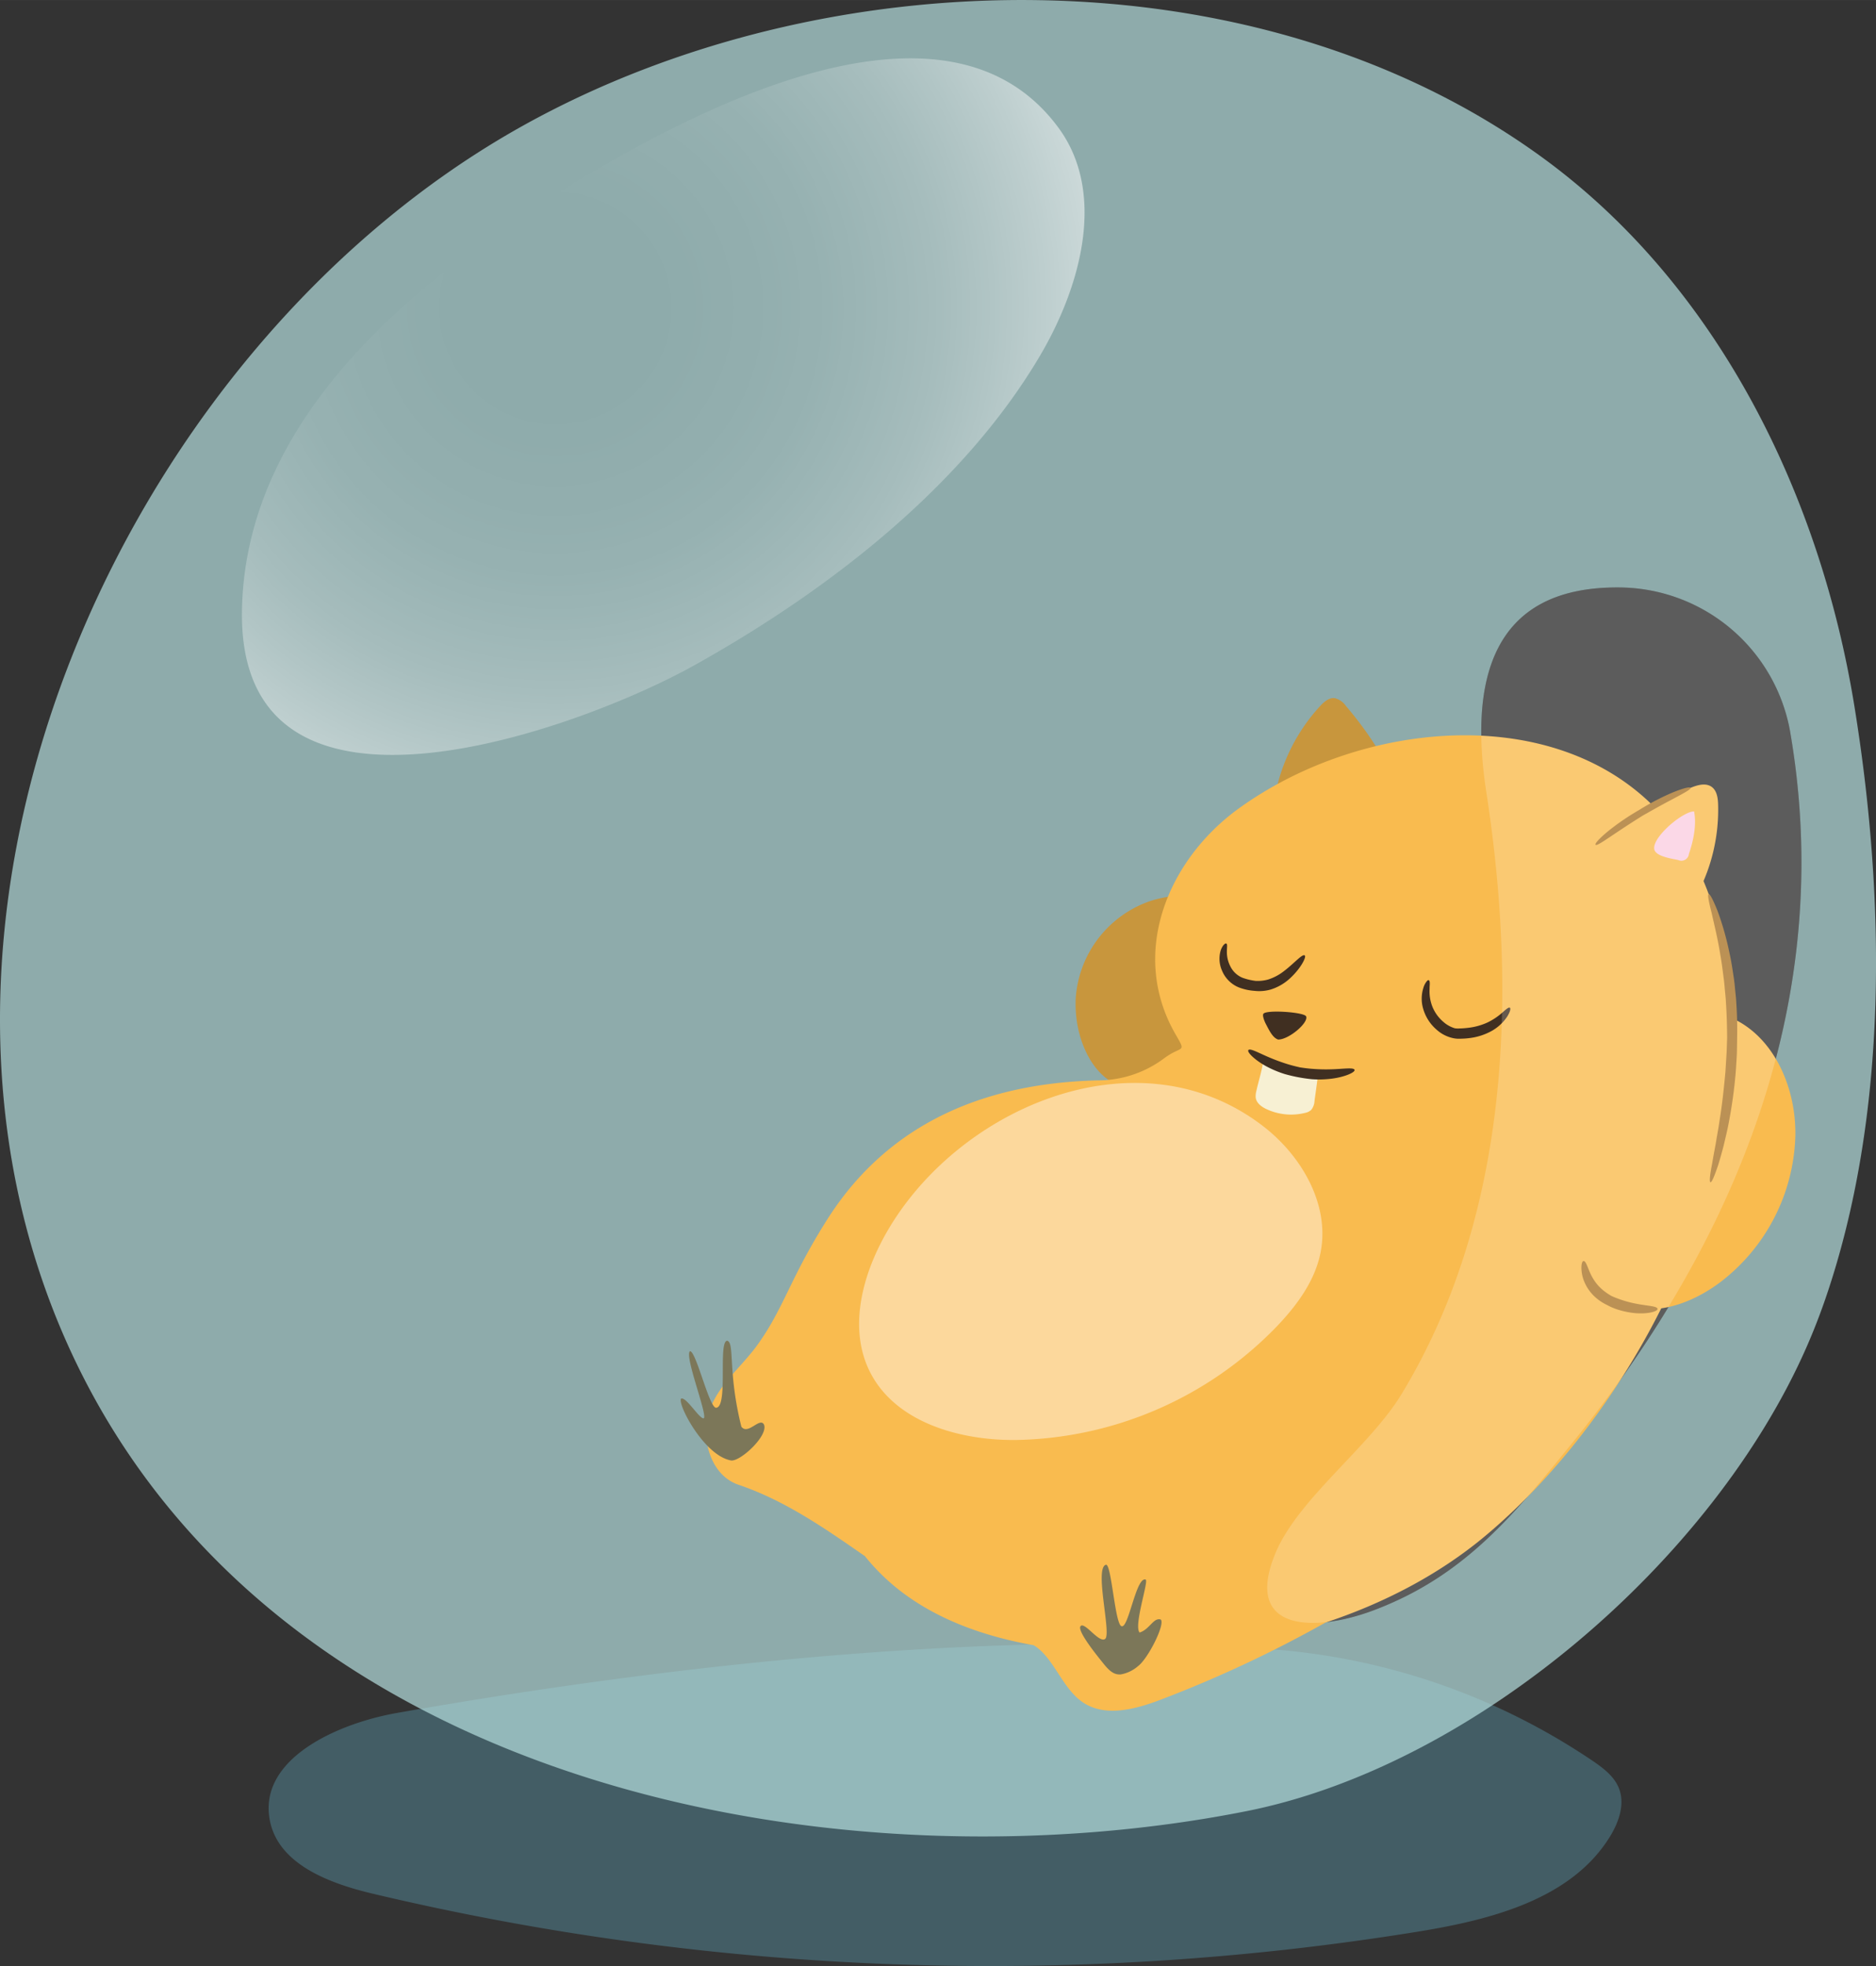 <svg xmlns="http://www.w3.org/2000/svg" width="679.62" height="711.98" viewBox="0 0 509.72 533.98"><rect x="0" y="0" width="509.72" height="533.98" fill="#333333" stroke="none"/><defs><radialGradient id="b" cx="318.15" cy="120.98" r="160.76" gradientUnits="userSpaceOnUse"><stop offset=".02" stop-color="#fff" stop-opacity="0"/><stop offset=".2" stop-color="#fff" stop-opacity=".01"/><stop offset=".33" stop-color="#fff" stop-opacity=".05"/><stop offset=".45" stop-color="#fff" stop-opacity=".11"/><stop offset=".55" stop-color="#fff" stop-opacity=".2"/><stop offset=".65" stop-color="#fff" stop-opacity=".31"/><stop offset=".74" stop-color="#fff" stop-opacity=".45"/><stop offset=".83" stop-color="#fff" stop-opacity=".61"/><stop offset=".92" stop-color="#fff" stop-opacity=".8"/><stop offset="1" stop-color="#fff"/></radialGradient><clipPath id="a" transform="translate(-167.29 -37.33)"><path d="M535.32 327.91a32.6 32.6 0 0 1-7.43 1.21 33.05 33.05 0 0 1-5.83-.26 33.66 33.66 0 0 1-15.58-6.32l-4.5 19.52 26.46 8.22Z" fill="none"/></clipPath></defs><g style="isolation:isolate"><path d="M275.18 502.57c-16.68 2.94-37.9 12.72-34.55 29.32 2.38 11.8 16.08 16.95 27.78 19.74a726.75 726.75 0 0 0 284.07 10.36c19.88-3.23 41.9-8.8 52.36-26.02 2.34-3.87 3.98-8.66 2.34-12.88-1.29-3.32-4.32-5.58-7.27-7.58a179.6 179.6 0 0 0-87.78-30.27c-76.11-5.26-162.26 4.18-236.95 17.33Z" transform="translate(-167.29 -37.33)" fill="#4f7a88" opacity=".59" style="mix-blend-mode:multiply"/><path d="M503.85 191.8c-9.4-57.93-37.44-114.6-84.9-149.11-77.85-56.6-194.59-54.24-276.6-8.7C31.46 95.55-37.87 253.73 22.12 373.03 79.5 487.1 230 513.48 338.63 491.93c61.97-12.3 126.9-68.11 152.34-126.33q2.71-6.2 4.98-12.78c17.28-50.24 16.34-109.02 7.9-161.02Zm-77.1 200.67c-15.8 19.41-29.07 35.63-53.33 44.82-16 6.06-35.69 6.14-26.96-15.23 6.07-14.87 25.62-29.02 34.36-43.42 29.12-48 31.6-107.88 23.04-163.36-4.55-29.48.71-55.95 35.94-55.73A47.47 47.47 0 0 1 486.44 199c12.42 72.52-14.66 138.13-59.69 193.48Z" fill="#b7e0e0" opacity=".69"/><path d="M292.29 271a30.06 30.06 0 0 1 20.41-26.33c6.8-2.15 14.09-1.76 21.2-1.34 2.17.13 4.84.64 5.43 2.73a5.1 5.1 0 0 1-.02 2.13 77.31 77.31 0 0 1-20.47 41.37c-14.28 14.88-27.48-1.47-26.55-18.56ZM365.7 191.75a5.16 5.16 0 0 0-3.1-2.14c-1.52-.15-2.83 1-3.87 2.11a49.61 49.61 0 0 0-13.09 30.95c11.67 1.36 25.16-3.41 32.43-12.65a97.09 97.09 0 0 0-12.37-18.27Z" fill="#c8963d"/><path d="M444.23 355.35c8.18 1.27 16.5-2.1 23.13-7.06a51.8 51.8 0 0 0 20.44-39.52c.35-13.3-5.9-27.83-18.29-32.7a3.13 3.13 0 0 0-1.8-.3 3.33 3.33 0 0 0-1.68 1.32c-10.68 13.12-59.43 72.44-21.8 78.26Z" fill="#f9bb4f"/><path d="M464.26 242.84c-19.65-53.57-87.65-52.25-127.76-23.2-19.26 13.96-29.77 39.36-17.09 61.3 3.06 5.29 1.73 2.87-3.15 6.53a29.97 29.97 0 0 1-17.15 5.95c-39.3.71-61.51 17.6-74.28 37.69-10.13 15.93-11.72 23.96-18.95 34.06-4.5 6.3-11.18 11.25-13.32 18.69s.74 16.92 8.07 19.4c12.62 4.27 23.45 11.82 34.37 19.4a57.37 57.37 0 0 0 9.29 9.18c10.49 8.2 23.38 12.66 36.56 15.01 5.41 3.24 7.7 11.65 13.32 15.48 6.14 4.19 14.44 1.9 21.38-.75a336.26 336.26 0 0 0 44.57-20.87c15.93-5.27 30.83-13.05 43.24-23.38 23.05-19.2 43.8-48.28 55.97-79.96 12.03-31.32 15.7-65.18 4.93-94.53Z" fill="#f9bb4f"/><g fill="#aa762a"><path d="m469.27 281.86-.13 3.87-.34 5.48c-.38 4.03-.85 8.7-1.58 13.09-.3 2.2-.74 4.33-1.04 6.31-.37 1.97-.71 3.77-.96 5.3-.6 3.07-.84 5.08-.47 5.18.35.1 1.12-1.77 2.12-4.76.46-1.51.97-3.3 1.48-5.26.45-1.98 1-4.11 1.4-6.34a129.22 129.22 0 0 0 1.84-13.3c.15-2.06.27-3.96.34-5.59l.06-3.96c.03-1.94.06-5.43-.23-9.55-.04-1.04-.17-2.1-.28-3.2s-.2-2.22-.37-3.35c-.35-2.26-.66-4.57-1.17-6.79a78.24 78.24 0 0 0-3.25-11.53c-1.18-2.94-2.1-4.75-2.43-4.63-.36.14.03 2.12.8 5.12.67 3.04 1.7 7.12 2.38 11.5.4 2.18.65 4.45.95 6.66.14 1.1.21 2.2.32 3.27s.21 2.12.25 3.13c.27 4.04.29 7.45.31 9.35ZM437.9 352.02a16.09 16.09 0 0 1-2.37-1.62 11.99 11.99 0 0 1-2.6-3c-1.45-2.3-1.86-4.96-2.68-4.89-.34.03-.58.74-.57 1.88a10.14 10.14 0 0 0 1 4.22 11.67 11.67 0 0 0 3.03 3.94 13.2 13.2 0 0 0 2.95 1.9 15.67 15.67 0 0 0 3.16 1.32 22.63 22.63 0 0 0 4.64.9c3.22.27 6-.48 5.9-1.18-.1-.77-2.75-.79-5.56-1.35a30.48 30.48 0 0 1-6.9-2.12Z"/></g><path d="M433.53 229.44a101.92 101.92 0 0 1 25.8-15.46c1.84-.76 4.09-1.43 5.72-.28 1.44 1.03 1.72 3.03 1.77 4.8a49.12 49.12 0 0 1-5.6 24.24" fill="#f9bb4f"/><path d="M454.56 223.39c2.15-1.74 4.45-3.03 5.73-3 .74 3.65-.21 8.05-1.4 11.54a2.06 2.06 0 0 1-2.94 1.65c-1.64-.36-6.13-.96-6.48-2.93-.33-1.88 2.25-4.97 5.09-7.26Z" fill="#facee1"/><path d="M445.39 219.98a66.56 66.56 0 0 0-7.26 4.83c-2.73 2.08-4.93 4.24-4.6 4.63s2.78-1.39 5.6-3.25c2.8-1.9 5.96-3.89 7.19-4.66 1.26-.71 4.5-2.57 7.5-4.14 2.97-1.6 5.68-2.96 5.5-3.4-.18-.47-3.12.44-6.26 1.87a66.55 66.55 0 0 0-7.67 4.12Z" fill="#aa762a"/><g fill="#402f21"><path d="M395.18 279.25a8.2 8.2 0 0 1-3.07-1.76 10.6 10.6 0 0 1-2.98-4.23 11.38 11.38 0 0 1-.7-4.67c-.01-.66.07-1.2.05-1.61s-.1-.69-.29-.76-.38.1-.64.44a5.07 5.07 0 0 0-.8 1.62 9.68 9.68 0 0 0-.04 5.79 11.76 11.76 0 0 0 3.56 5.54 9.7 9.7 0 0 0 4.28 2.29 7.06 7.06 0 0 0 2.08.22 21.6 21.6 0 0 0 2.62-.17 16.46 16.46 0 0 0 6.1-1.97 12.24 12.24 0 0 0 4.17-3.88c.79-1.27 1-2.21.72-2.39-.34-.21-1.02.41-2.02 1.29a17.7 17.7 0 0 1-4.06 2.71 17.3 17.3 0 0 1-5.25 1.45c-.85.1-1.64.16-2.32.17a5.79 5.79 0 0 1-.85 0 2.18 2.18 0 0 1-.56-.08ZM341.07 266.4a16.18 16.18 0 0 1-3.46-.83 6.38 6.38 0 0 1-3.26-3 8.46 8.46 0 0 1-1-4.12c0-1.16.2-1.97-.15-2.18-.28-.17-1.04.45-1.53 1.87a7.93 7.93 0 0 0 .38 5.53 8.34 8.34 0 0 0 4.56 4.52 14.72 14.72 0 0 0 4.23.93 11.32 11.32 0 0 0 4.41-.36 13.64 13.64 0 0 0 5.26-3.05c2.96-2.73 4.52-5.83 3.99-6.21-.65-.5-2.81 2.1-5.62 4.24a13.59 13.59 0 0 1-4.39 2.32 10.64 10.64 0 0 1-3.42.35ZM343.27 275.35c-.35.5.34 2.13.62 2.67.93 1.77 1.89 3.87 3.4 4.33 2.94 0 8.3-4.6 7.59-6.3-.48-1.14-10.8-1.87-11.61-.7Z"/></g><g fill="#7c7759"><path d="M201.44 387.52c-3.72-14.84-1.78-22.73-3.83-23.37-2.56 0 .28 17.7-2.94 18.19-1.84.63-5.45-15.21-7.17-15.35-1.68 1.02 4.72 17.14 3.75 18.21-1.09.43-4.76-5.85-6.18-5.34-1.14 1.33 6.2 15.5 13.54 16.8 2.46.43 10.34-6.83 8.94-9.8-1.16-1.95-4.31 2.97-6.1.66ZM315.39 439.88c-1.96-.66-3.04 2.7-5.75 3.52-1.67-1.8 2.5-13.93 1.65-14.37-2.56-.95-4.63 13.13-6.5 12.67-1.82-.12-2.76-16.72-4.26-16.72-3.3.75 1.5 18.7-.24 20.15-1.64 1.26-5.47-4.61-6.65-3.5-1.27 1.16 4.96 8.68 6.17 10.2 1.73 2.17 2.97 3.08 4.7 2.95a9.63 9.63 0 0 0 4.66-2.22c2.74-1.99 7.47-11.42 6.22-12.68Z"/></g><path d="M239.6 337.1c-5.62 10.74-8.7 23.93-3.53 34.9 6.73 14.24 24.63 19.37 40.4 19.1a100.9 100.9 0 0 0 70.57-30.97c5.35-5.62 10.17-12.16 11.73-19.76 2.66-13-5-26.33-15.5-34.44-34.77-26.87-85.2-4.16-103.67 31.16Z" fill="#fcd89c"/><g><g clip-path="url(#a)"><path d="M341.36 296.32a5.23 5.23 0 0 0-.17 1.86c.22 1.44 1.57 2.43 2.89 3.05a15.84 15.84 0 0 0 10.42 1.06 3.65 3.65 0 0 0 1.73-.8 4.14 4.14 0 0 0 .93-2.48q.63-4.46 1.2-8.93a1.79 1.79 0 0 0-.24-1.48 1.74 1.74 0 0 0-.81-.4c-4.38-1.27-9.42-2.41-13.95-2.12.04 3.3-1.3 6.99-2 10.24Z" fill="#f7f0d3"/></g><path d="M353.24 289.91c-.68-.16-1.92-.43-3.35-.87s-3.06-1.02-4.59-1.66c-3.06-1.25-5.64-2.79-6.11-2.17-.44.55 1.85 2.8 5.01 4.48a28.22 28.22 0 0 0 4.88 2.03 42.63 42.63 0 0 0 7.38 1.4 27.07 27.07 0 0 0 5.29-.14c3.56-.43 6.5-1.72 6.29-2.4-.23-.74-3.19-.22-6.49-.15a45.11 45.11 0 0 1-4.87-.12c-1.5-.1-2.74-.3-3.44-.4Z" fill="#402f21"/></g><g opacity=".2"><path d="M486.44 199a47.47 47.47 0 0 0-46.64-39.45c-35.23-.22-40.49 26.25-35.94 55.72 8.57 55.5 6.08 115.37-23.04 163.36-8.74 14.41-28.29 28.56-34.36 43.43-8.73 21.36 10.95 21.28 26.96 15.23 24.26-9.19 37.53-25.41 53.33-44.83 45.03-55.34 72.1-120.95 59.7-193.47Z" fill="#fff"/></g><g opacity=".69"><path d="M303.44 99.73c-35.86 24.7-69.5 58.55-70.4 103.12-1.37 66.65 91.53 32.65 122.8 15.23 35.9-20 72.73-48.2 93.92-83.96 11.23-18.97 18.2-44.37 5.1-62.12-29.28-39.72-93.6-7.12-125.6 11.45a395.62 395.62 0 0 0-25.83 16.28" transform="translate(-167.29 -37.33)" fill="url(#b)"/></g></g></svg>